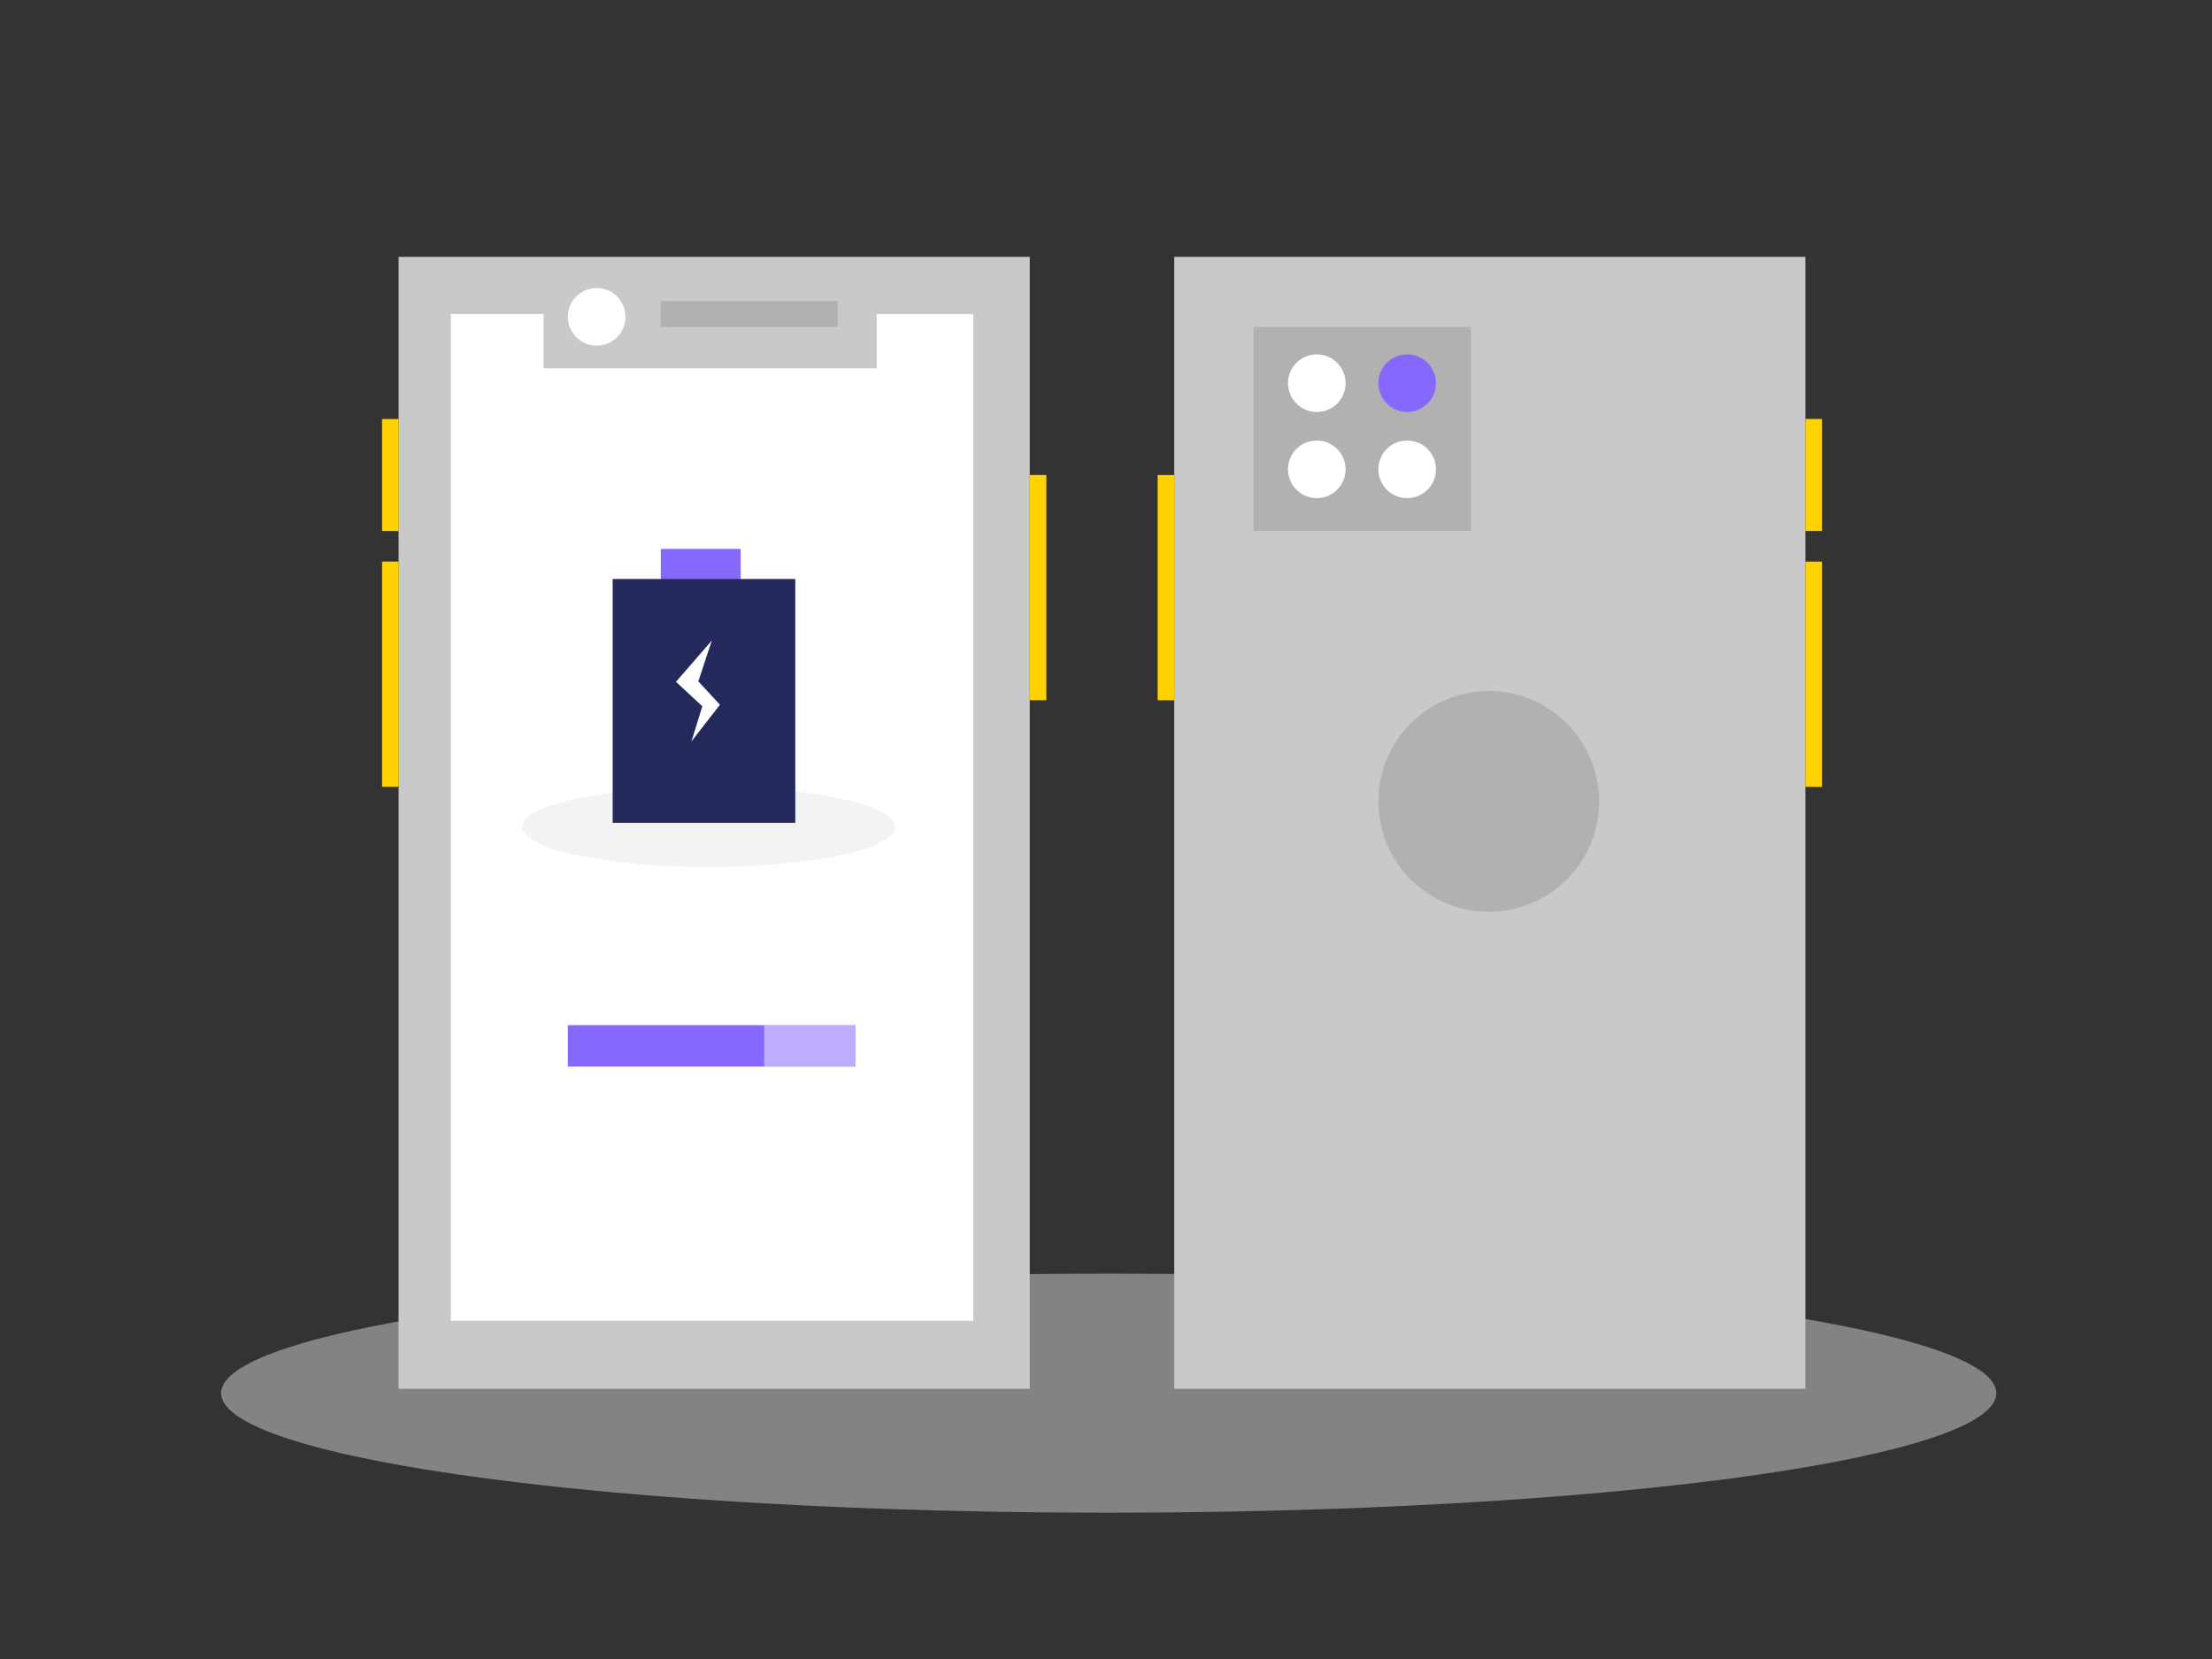 <svg id="Layer_1" data-name="Layer 1" xmlns="http://www.w3.org/2000/svg" viewBox="0 0 400 300"><rect x="0" y="0" width="400" height="300" fill="#333333" stroke="none"/><ellipse cx="200.49" cy="251.93" rx="160.51" ry="21.62" fill="#e6e6e6" opacity="0.45"/><rect x="72.08" y="46.45" width="114.13" height="204.69" fill="#c9c9c9"/><rect x="81.52" y="56.79" width="94.47" height="182.04" fill="#fff"/><rect x="98.28" y="53.21" width="60.26" height="13.4" fill="#c9c9c9"/><rect x="119.49" y="54.45" width="32" height="4.67" opacity="0.12"/><circle cx="107.9" cy="57.29" r="5.21" fill="#fff"/><rect x="69.09" y="75.77" width="3" height="20.26" fill="#ffd200"/><rect x="69.09" y="101.55" width="3" height="40.73" fill="#ffd200"/><rect x="186.21" y="85.89" width="3" height="40.73" fill="#ffd200"/><rect x="212.34" y="46.45" width="114.13" height="204.69" transform="translate(538.81 297.59) rotate(-180)" fill="#c9c9c9"/><rect x="326.47" y="75.77" width="3" height="20.26" transform="translate(655.94 171.79) rotate(-180)" fill="#ffd200"/><rect x="326.47" y="101.55" width="3" height="40.73" transform="translate(655.94 243.84) rotate(-180)" fill="#ffd200"/><rect x="209.34" y="85.89" width="3" height="40.73" transform="translate(421.68 212.52) rotate(-180)" fill="#ffd200"/><rect x="102.69" y="185.38" width="52.01" height="7.49" fill="#8768fd"/><rect x="119.49" y="99.26" width="14.44" height="27.49" fill="#8768fd"/><ellipse cx="128.15" cy="149.54" rx="33.7" ry="7.25" fill="#e6e6e6" opacity="0.45"/><rect x="138.19" y="185.38" width="16.51" height="7.49" fill="#fff" opacity="0.46"/><rect x="110.79" y="104.7" width="33.02" height="44.09" fill="#24285b"/><polygon points="122.24 123.29 128.72 115.83 126.28 123.21 130.19 127.44 125.03 134.08 127 127.72 122.24 123.29" fill="#fff"/><rect x="226.7" y="59.12" width="39.32" height="36.9" opacity="0.12"/><circle cx="238.12" cy="69.29" r="5.21" fill="#fff"/><circle cx="254.46" cy="69.29" r="5.21" fill="#8768fd"/><circle cx="238.12" cy="84.87" r="5.21" fill="#fff"/><circle cx="254.46" cy="84.87" r="5.21" fill="#fff"/><circle cx="269.21" cy="144.92" r="19.96" opacity="0.12"/></svg>